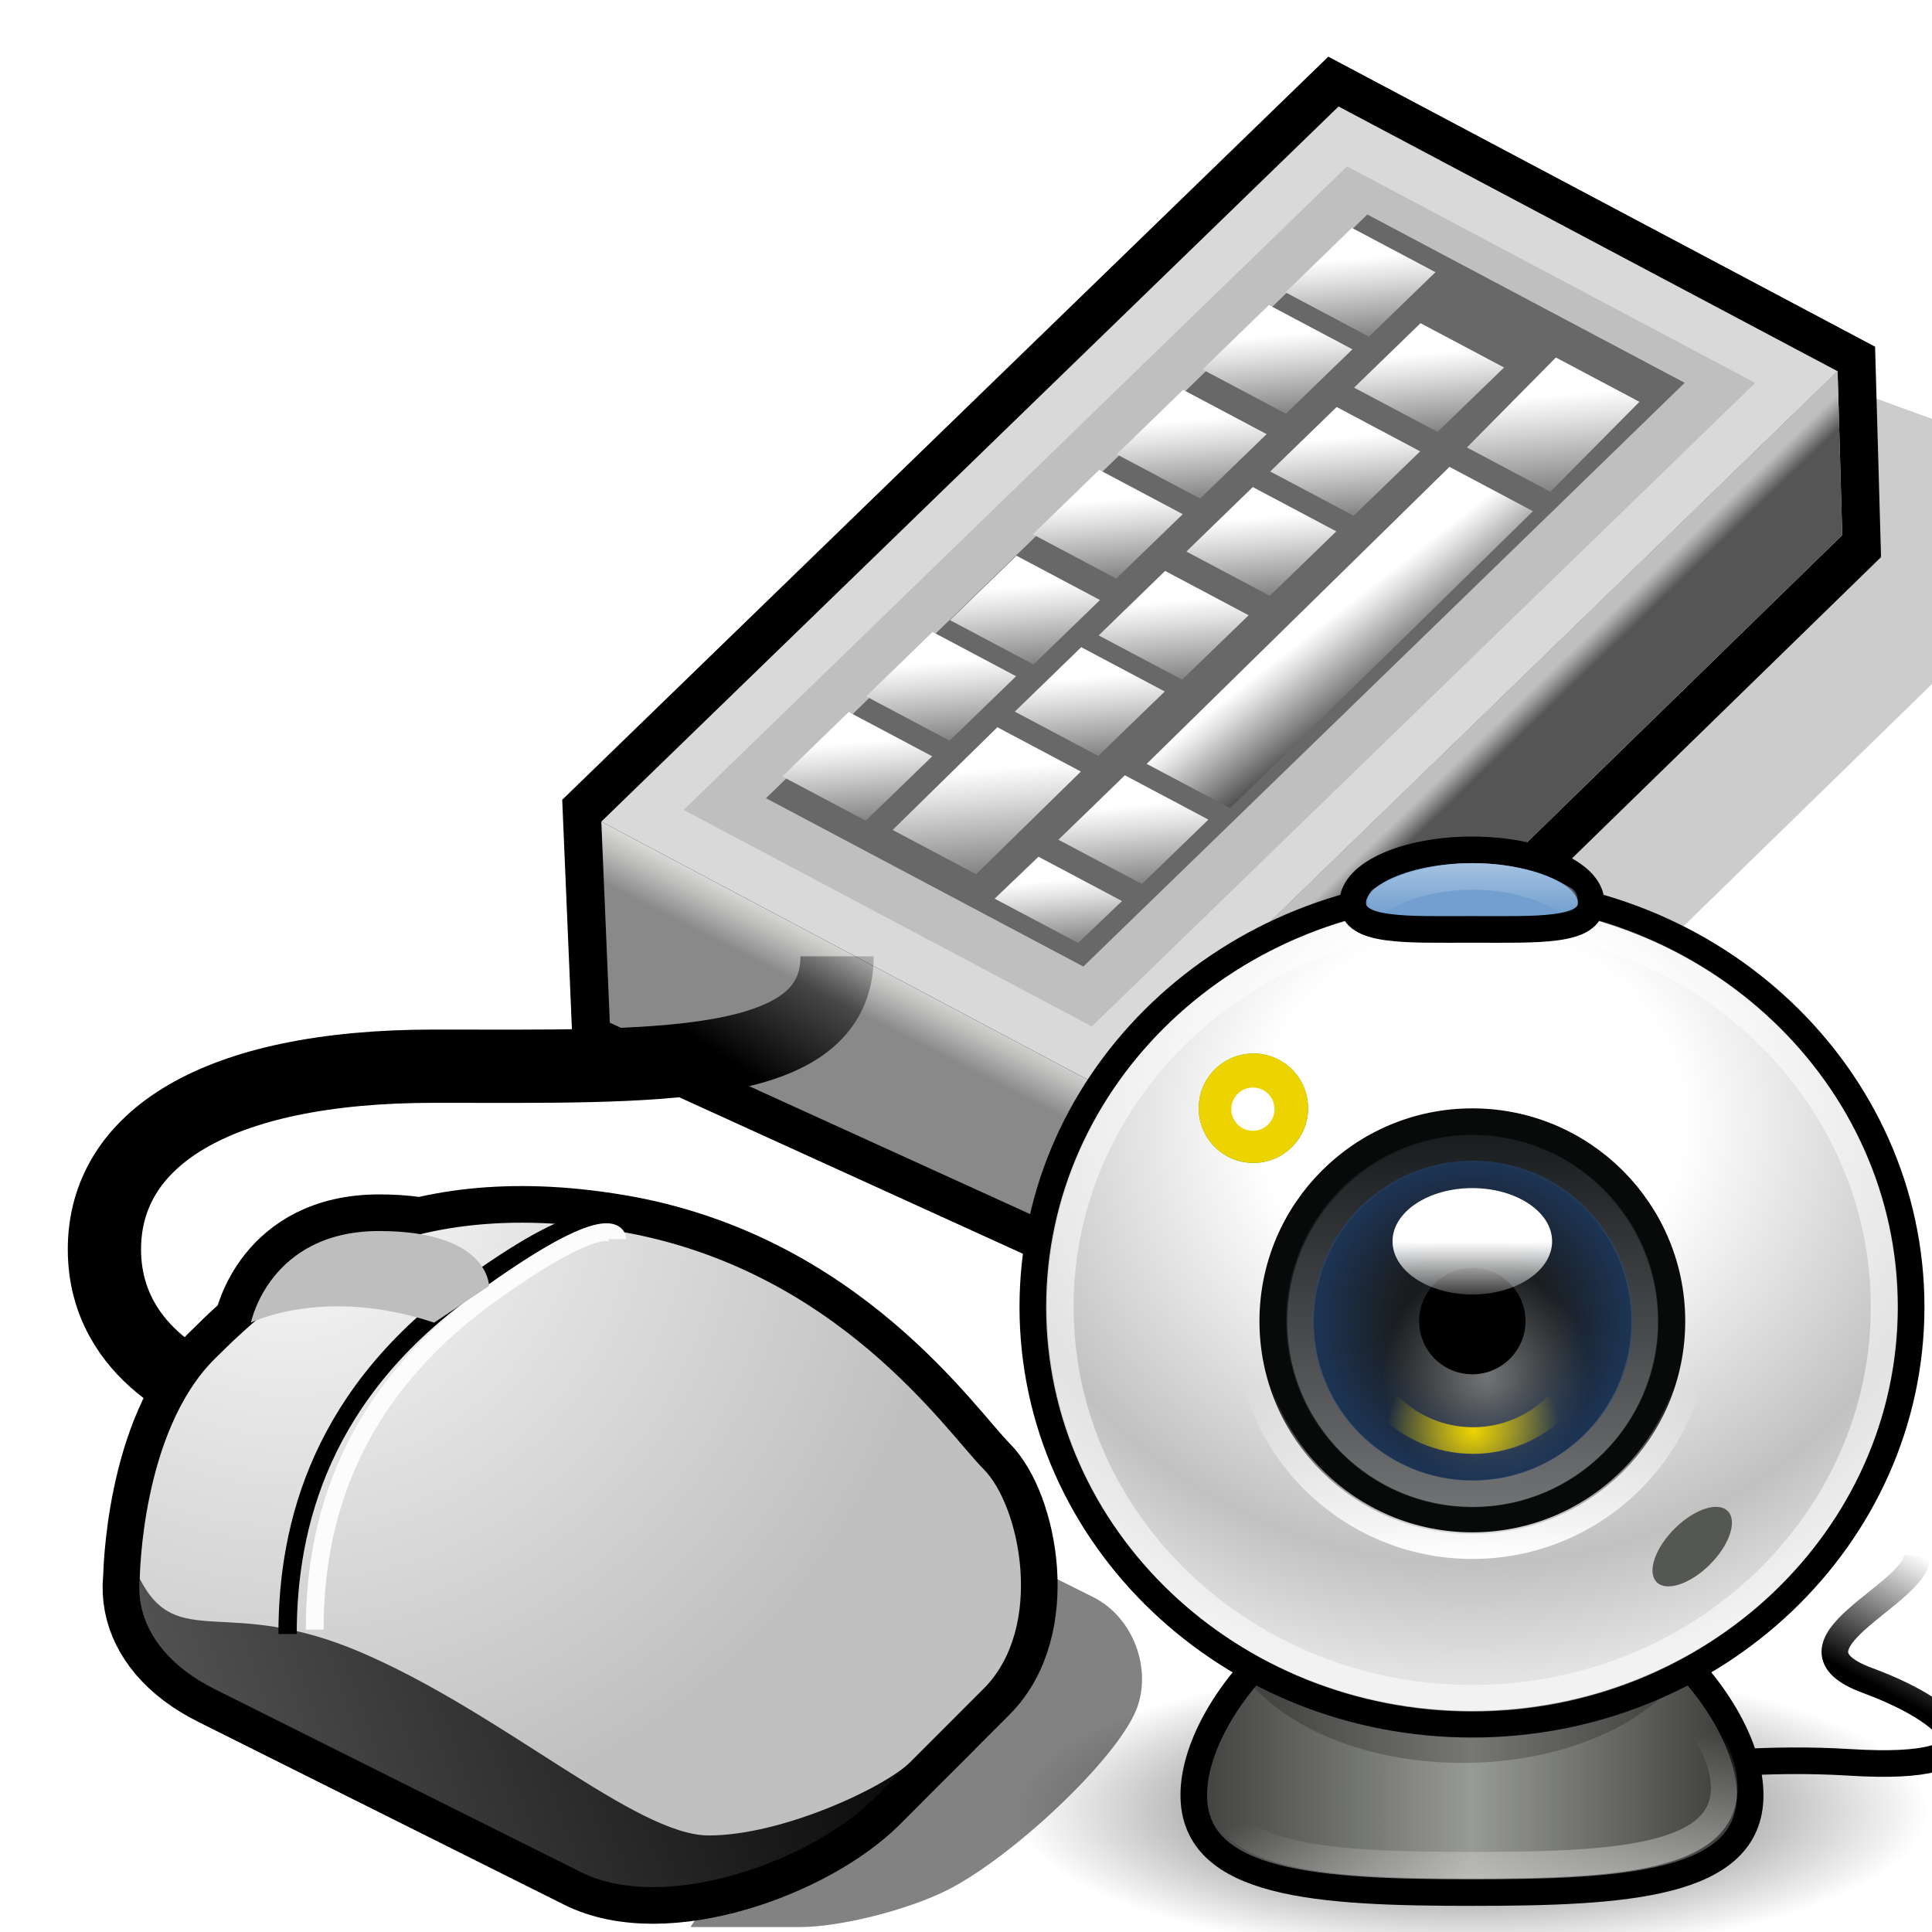 <?xml version="1.0" encoding="UTF-8" standalone="no"?>
<!-- Created with Sodipodi ("http://www.sodipodi.com/") -->

<svg
   xmlns:dc="http://purl.org/dc/elements/1.1/"
   xmlns:cc="http://creativecommons.org/ns#"
   xmlns:rdf="http://www.w3.org/1999/02/22-rdf-syntax-ns#"
   xmlns:svg="http://www.w3.org/2000/svg"
   xmlns="http://www.w3.org/2000/svg"
   xmlns:xlink="http://www.w3.org/1999/xlink"
   xmlns:sodipodi="http://sodipodi.sourceforge.net/DTD/sodipodi-0.dtd"
   xmlns:inkscape="http://www.inkscape.org/namespaces/inkscape"
   width="48pt"
   height="48pt"
   viewBox="-0.124 0.474 127 123"
   overflow="visible"
   enable-background="new -0.124 0.474 127 123"
   xml:space="preserve"
   id="svg548"
   sodipodi:version="0.32"
   sodipodi:docname="preferences-desktop-peripherals.svg"
   version="1.1"
   inkscape:version="0.91 r13725"><defs
     id="defs748"><linearGradient
       y2="86.837"
       x2="37.72"
       y1="82.785"
       x1="39.785"
       gradientUnits="userSpaceOnUse"
       id="XMLID_1_"><stop
         id="stop557"
         style="stop-color:#DBDBDA"
         offset="0" /><stop
         id="stop558"
         style="stop-color:#BDBDBC"
         offset="0.404" /><stop
         id="stop559"
         style="stop-color:#898989"
         offset="1" /></linearGradient><linearGradient
       y2="62.032"
       x2="75.263"
       y1="60.488"
       x1="73.772"
       gradientUnits="userSpaceOnUse"
       id="XMLID_2_"><stop
         id="stop565"
         style="stop-color:#BFBFBF"
         offset="0" /><stop
         id="stop566"
         style="stop-color:#A1A1A1"
         offset="0.32" /><stop
         id="stop567"
         style="stop-color:#555555"
         offset="1" /></linearGradient><linearGradient
       y2="66.37"
       x2="25.352"
       y1="57.536"
       x1="24.595"
       gradientUnits="userSpaceOnUse"
       id="XMLID_3_"><stop
         id="stop573"
         style="stop-color:#FFFFFF"
         offset="0" /><stop
         id="stop574"
         style="stop-color:#E0E0E0"
         offset="0.208" /><stop
         id="stop575"
         style="stop-color:#939393"
         offset="0.658" /><stop
         id="stop576"
         style="stop-color:#555555"
         offset="1" /></linearGradient><linearGradient
       y2="59.652"
       x2="32.392"
       y1="50.815"
       x1="31.635"
       gradientUnits="userSpaceOnUse"
       id="XMLID_4_"><stop
         id="stop582"
         style="stop-color:#FFFFFF"
         offset="0" /><stop
         id="stop583"
         style="stop-color:#E0E0E0"
         offset="0.208" /><stop
         id="stop584"
         style="stop-color:#939393"
         offset="0.658" /><stop
         id="stop585"
         style="stop-color:#555555"
         offset="1" /></linearGradient><linearGradient
       y2="53.252"
       x2="39.434"
       y1="44.415"
       x1="38.676"
       gradientUnits="userSpaceOnUse"
       id="XMLID_5_"><stop
         id="stop591"
         style="stop-color:#FFFFFF"
         offset="0" /><stop
         id="stop592"
         style="stop-color:#E0E0E0"
         offset="0.208" /><stop
         id="stop593"
         style="stop-color:#939393"
         offset="0.658" /><stop
         id="stop594"
         style="stop-color:#555555"
         offset="1" /></linearGradient><linearGradient
       y2="46.044"
       x2="46.383"
       y1="37.209"
       x1="45.626"
       gradientUnits="userSpaceOnUse"
       id="XMLID_6_"><stop
         id="stop600"
         style="stop-color:#FFFFFF"
         offset="0" /><stop
         id="stop601"
         style="stop-color:#E0E0E0"
         offset="0.208" /><stop
         id="stop602"
         style="stop-color:#939393"
         offset="0.658" /><stop
         id="stop603"
         style="stop-color:#555555"
         offset="1" /></linearGradient><linearGradient
       y2="39.323"
       x2="53.425"
       y1="30.49"
       x1="52.668"
       gradientUnits="userSpaceOnUse"
       id="XMLID_7_"><stop
         id="stop609"
         style="stop-color:#FFFFFF"
         offset="0" /><stop
         id="stop610"
         style="stop-color:#E0E0E0"
         offset="0.208" /><stop
         id="stop611"
         style="stop-color:#939393"
         offset="0.658" /><stop
         id="stop612"
         style="stop-color:#555555"
         offset="1" /></linearGradient><linearGradient
       y2="32.205"
       x2="60.63"
       y1="23.369"
       x1="59.872"
       gradientUnits="userSpaceOnUse"
       id="XMLID_8_"><stop
         id="stop618"
         style="stop-color:#FFFFFF"
         offset="0" /><stop
         id="stop619"
         style="stop-color:#E0E0E0"
         offset="0.208" /><stop
         id="stop620"
         style="stop-color:#939393"
         offset="0.658" /><stop
         id="stop621"
         style="stop-color:#555555"
         offset="1" /></linearGradient><linearGradient
       y2="71.414"
       x2="36.409"
       y1="59.774"
       x1="35.412"
       gradientUnits="userSpaceOnUse"
       id="XMLID_9_"><stop
         id="stop627"
         style="stop-color:#FFFFFF"
         offset="0" /><stop
         id="stop628"
         style="stop-color:#E0E0E0"
         offset="0.208" /><stop
         id="stop629"
         style="stop-color:#939393"
         offset="0.658" /><stop
         id="stop630"
         style="stop-color:#555555"
         offset="1" /></linearGradient><linearGradient
       y2="60.932"
       x2="44.874"
       y1="52.096"
       x1="44.117"
       gradientUnits="userSpaceOnUse"
       id="XMLID_10_"><stop
         id="stop636"
         style="stop-color:#FFFFFF"
         offset="0" /><stop
         id="stop637"
         style="stop-color:#E0E0E0"
         offset="0.208" /><stop
         id="stop638"
         style="stop-color:#939393"
         offset="0.658" /><stop
         id="stop639"
         style="stop-color:#555555"
         offset="1" /></linearGradient><linearGradient
       y2="54.53"
       x2="51.914"
       y1="45.693"
       x1="51.157"
       gradientUnits="userSpaceOnUse"
       id="XMLID_11_"><stop
         id="stop645"
         style="stop-color:#FFFFFF"
         offset="0" /><stop
         id="stop646"
         style="stop-color:#E0E0E0"
         offset="0.208" /><stop
         id="stop647"
         style="stop-color:#939393"
         offset="0.658" /><stop
         id="stop648"
         style="stop-color:#555555"
         offset="1" /></linearGradient><linearGradient
       y2="47.49"
       x2="59.276"
       y1="38.653"
       x1="58.519"
       gradientUnits="userSpaceOnUse"
       id="XMLID_12_"><stop
         id="stop654"
         style="stop-color:#FFFFFF"
         offset="0" /><stop
         id="stop655"
         style="stop-color:#E0E0E0"
         offset="0.208" /><stop
         id="stop656"
         style="stop-color:#939393"
         offset="0.658" /><stop
         id="stop657"
         style="stop-color:#555555"
         offset="1" /></linearGradient><linearGradient
       y2="40.77"
       x2="66.315"
       y1="31.933"
       x1="65.558"
       gradientUnits="userSpaceOnUse"
       id="XMLID_13_"><stop
         id="stop663"
         style="stop-color:#FFFFFF"
         offset="0" /><stop
         id="stop664"
         style="stop-color:#E0E0E0"
         offset="0.208" /><stop
         id="stop665"
         style="stop-color:#939393"
         offset="0.658" /><stop
         id="stop666"
         style="stop-color:#555555"
         offset="1" /></linearGradient><linearGradient
       y2="33.729"
       x2="73.357"
       y1="24.895"
       x1="72.6"
       gradientUnits="userSpaceOnUse"
       id="XMLID_14_"><stop
         id="stop672"
         style="stop-color:#FFFFFF"
         offset="0" /><stop
         id="stop673"
         style="stop-color:#E0E0E0"
         offset="0.208" /><stop
         id="stop674"
         style="stop-color:#939393"
         offset="0.658" /><stop
         id="stop675"
         style="stop-color:#555555"
         offset="1" /></linearGradient><linearGradient
       y2="71.686"
       x2="48.536"
       y1="62.85"
       x1="47.779"
       gradientUnits="userSpaceOnUse"
       id="XMLID_15_"><stop
         id="stop681"
         style="stop-color:#FFFFFF"
         offset="0" /><stop
         id="stop682"
         style="stop-color:#E0E0E0"
         offset="0.208" /><stop
         id="stop683"
         style="stop-color:#939393"
         offset="0.658" /><stop
         id="stop684"
         style="stop-color:#555555"
         offset="1" /></linearGradient><linearGradient
       y2="76.306"
       x2="42.123"
       y1="69.123"
       x1="41.507"
       gradientUnits="userSpaceOnUse"
       id="XMLID_16_"><stop
         id="stop690"
         style="stop-color:#FFFFFF"
         offset="0" /><stop
         id="stop691"
         style="stop-color:#E0E0E0"
         offset="0.208" /><stop
         id="stop692"
         style="stop-color:#939393"
         offset="0.658" /><stop
         id="stop693"
         style="stop-color:#555555"
         offset="1" /></linearGradient><linearGradient
       y2="53.075"
       x2="68.636"
       y1="47.315"
       x1="64.154"
       gradientUnits="userSpaceOnUse"
       id="XMLID_17_"><stop
         id="stop699"
         style="stop-color:#FFFFFF"
         offset="0" /><stop
         id="stop700"
         style="stop-color:#E0E0E0"
         offset="0.208" /><stop
         id="stop701"
         style="stop-color:#939393"
         offset="0.658" /><stop
         id="stop702"
         style="stop-color:#555555"
         offset="1" /></linearGradient><linearGradient
       y2="39.133"
       x2="83.9"
       y1="28.409"
       x1="82.981"
       gradientUnits="userSpaceOnUse"
       id="XMLID_18_"><stop
         id="stop708"
         style="stop-color:#FFFFFF"
         offset="0" /><stop
         id="stop709"
         style="stop-color:#E0E0E0"
         offset="0.208" /><stop
         id="stop710"
         style="stop-color:#939393"
         offset="0.658" /><stop
         id="stop711"
         style="stop-color:#555555"
         offset="1" /></linearGradient><linearGradient
       y2="25.732"
       x2="67.598"
       y1="16.895"
       x1="66.841"
       gradientUnits="userSpaceOnUse"
       id="XMLID_19_"><stop
         id="stop717"
         style="stop-color:#FFFFFF"
         offset="0" /><stop
         id="stop718"
         style="stop-color:#E0E0E0"
         offset="0.208" /><stop
         id="stop719"
         style="stop-color:#939393"
         offset="0.658" /><stop
         id="stop720"
         style="stop-color:#555555"
         offset="1" /></linearGradient><linearGradient
       y2="56.744"
       x2="101.312"
       y1="65.666"
       x1="95.511"
       gradientUnits="userSpaceOnUse"
       id="XMLID_20_"><stop
         id="stop729"
         style="stop-color:#E6E6E6"
         offset="0" /><stop
         id="stop730"
         style="stop-color:#EAC8C8"
         offset="0.267" /><stop
         id="stop731"
         style="stop-color:#F67A7A"
         offset="0.848" /><stop
         id="stop732"
         style="stop-color:#F96565"
         offset="1" /></linearGradient><linearGradient
       y2="89.136"
       x2="69.695"
       y1="109.965"
       x1="59.05"
       gradientUnits="userSpaceOnUse"
       id="XMLID_21_"><stop
         id="stop738"
         style="stop-color:#E6E6E6"
         offset="0" /><stop
         id="stop739"
         style="stop-color:#EAC8C8"
         offset="0.267" /><stop
         id="stop740"
         style="stop-color:#F67A7A"
         offset="0.848" /><stop
         id="stop741"
         style="stop-color:#F96565"
         offset="1" /></linearGradient><inkscape:perspective
       id="perspective94"
       inkscape:persp3d-origin="24 : 16 : 1"
       inkscape:vp_z="48 : 24 : 1"
       inkscape:vp_y="0 : 1000 : 0"
       inkscape:vp_x="0 : 24 : 1"
       sodipodi:type="inkscape:persp3d" /><linearGradient
       id="linearGradient6035"><stop
         id="stop6037"
         offset="0"
         style="stop-color:#8e908b;stop-opacity:1;" /><stop
         id="stop6039"
         offset="1"
         style="stop-color:#40423f;stop-opacity:1;" /></linearGradient><linearGradient
       id="linearGradient5983"><stop
         id="stop5985"
         offset="0"
         style="stop-color:#3b3c3a;stop-opacity:1;" /><stop
         style="stop-color:#989a96;stop-opacity:1;"
         offset="0.5"
         id="stop5991" /><stop
         id="stop5987"
         offset="1"
         style="stop-color:#31322f;stop-opacity:1;" /></linearGradient><linearGradient
       id="linearGradient7386"><stop
         id="stop7388"
         offset="0"
         style="stop-color:#ffffff;stop-opacity:1;" /><stop
         style="stop-color:#ffffff;stop-opacity:1;"
         offset="0.345"
         id="stop6033" /><stop
         style="stop-color:#c1c1c1;stop-opacity:1;"
         offset="0.797"
         id="stop6031" /><stop
         id="stop7390"
         offset="1"
         style="stop-color:#e3e3e3;stop-opacity:1;" /></linearGradient><linearGradient
       id="linearGradient8895"><stop
         id="stop8899"
         offset="0"
         style="stop-color:#204a87;stop-opacity:0;" /><stop
         style="stop-color:#204a87;stop-opacity:0;"
         offset="0.5"
         id="stop8905" /><stop
         id="stop8897"
         offset="1"
         style="stop-color:#204a87;stop-opacity:1;" /></linearGradient><radialGradient
       gradientUnits="userSpaceOnUse"
       gradientTransform="matrix(3.127,0,0,0.996,-320.373,182.185)"
       r="11.632"
       fy="27.468"
       fx="15.338"
       cy="27.468"
       cx="15.338"
       id="radialGradient5727"
       xlink:href="#linearGradient5721"
       inkscape:collect="always" /><linearGradient
       id="linearGradient5721"
       inkscape:collect="always"><stop
         id="stop5723"
         offset="0"
         style="stop-color:#000000;stop-opacity:1;" /><stop
         id="stop5725"
         offset="1"
         style="stop-color:#000000;stop-opacity:0;" /></linearGradient><linearGradient
       gradientTransform="matrix(3.163,0,0,3.163,-318.272,125.876)"
       gradientUnits="userSpaceOnUse"
       y2="19.979"
       x2="25.687"
       y1="23.019"
       x1="24.072"
       id="linearGradient7416"
       xlink:href="#linearGradient5721"
       inkscape:collect="always" /><linearGradient
       gradientUnits="userSpaceOnUse"
       y2="36.34"
       x2="34.947"
       y1="36.34"
       x1="13.028"
       id="linearGradient5989"
       xlink:href="#linearGradient5983"
       inkscape:collect="always"
       gradientTransform="matrix(2.117,0,0,2.117,-323.184,126.171)" /><filter
       id="filter6025"
       height="1.331"
       y="-0.165"
       width="1.121"
       x="-0.061"
       inkscape:collect="always"><feGaussianBlur
         id="feGaussianBlur6027"
         stdDeviation="0.705"
         inkscape:collect="always" /></filter><linearGradient
       gradientUnits="userSpaceOnUse"
       y2="36.587"
       x2="32.472"
       y1="42.275"
       x1="33.576"
       id="linearGradient2212"
       xlink:href="#linearGradient6147"
       inkscape:collect="always"
       gradientTransform="matrix(2.117,0,0,2.117,-323.184,126.171)" /><linearGradient
       id="linearGradient6147"
       inkscape:collect="always"><stop
         id="stop6149"
         offset="0"
         style="stop-color:#ffffff;stop-opacity:1;" /><stop
         id="stop6151"
         offset="1"
         style="stop-color:#ffffff;stop-opacity:0;" /></linearGradient><radialGradient
       gradientUnits="userSpaceOnUse"
       gradientTransform="matrix(0,2.605,-2.871,0,-234.762,92.182)"
       r="17.012"
       fy="13.112"
       fx="23.987"
       cy="13.112"
       cx="23.987"
       id="radialGradient6029"
       xlink:href="#linearGradient7386"
       inkscape:collect="always" /><linearGradient
       gradientUnits="userSpaceOnUse"
       y2="1.675"
       x2="53.135"
       y1="20.345"
       x1="53.135"
       id="linearGradient3093"
       xlink:href="#linearGradient6147"
       inkscape:collect="always"
       gradientTransform="matrix(1.581,0,0,1.582,-356.361,153.23)" /><linearGradient
       gradientUnits="userSpaceOnUse"
       y2="5.763"
       x2="23.862"
       y1="3.724"
       x1="23.862"
       id="linearGradient6602"
       xlink:href="#linearGradient6596"
       inkscape:collect="always"
       gradientTransform="matrix(2.117,0,0,2.117,-323.184,126.171)" /><linearGradient
       id="linearGradient6596"
       inkscape:collect="always"><stop
         id="stop6598"
         offset="0"
         style="stop-color:#a6c3e1;stop-opacity:1;" /><stop
         id="stop6600"
         offset="1"
         style="stop-color:#a6c3e1;stop-opacity:0;" /></linearGradient><radialGradient
       gradientUnits="userSpaceOnUse"
       gradientTransform="matrix(4.765,0,0,4.935,-342.66,62.024)"
       r="1.75"
       fy="22.901"
       fx="14.98"
       cy="22.901"
       cx="14.98"
       id="radialGradient11652"
       xlink:href="#linearGradient6147"
       inkscape:collect="always" /><radialGradient
       r="2.688"
       fy="31"
       fx="32.312"
       cy="31"
       cx="32.312"
       gradientTransform="matrix(4.518,0,0,4.518,-418.339,30.533)"
       gradientUnits="userSpaceOnUse"
       id="radialGradient5973"
       xlink:href="#linearGradient8895"
       inkscape:collect="always" /><radialGradient
       r="4.125"
       fy="27.869"
       fx="33.242"
       cy="27.869"
       cx="33.242"
       gradientTransform="matrix(1.684,-0.102,0.091,1.495,-330.827,141.105)"
       gradientUnits="userSpaceOnUse"
       id="radialGradient5971"
       xlink:href="#linearGradient8909"
       inkscape:collect="always" /><linearGradient
       inkscape:collect="always"
       id="linearGradient8909"><stop
         style="stop-color:#edd400;stop-opacity:1;"
         offset="0"
         id="stop8911" /><stop
         style="stop-color:#edd400;stop-opacity:0;"
         offset="1"
         id="stop8913" /></linearGradient><linearGradient
       gradientUnits="userSpaceOnUse"
       y2="20.2"
       x2="20.875"
       y1="18.562"
       x1="20.875"
       id="linearGradient5981"
       xlink:href="#linearGradient6147"
       inkscape:collect="always"
       gradientTransform="matrix(5.08,0,0,3.387,-378.429,101.406)" /><filter
       id="filter6137"
       height="1.73"
       y="-0.365"
       width="1.776"
       x="-0.388"
       inkscape:collect="always"><feGaussianBlur
         id="feGaussianBlur6139"
         stdDeviation="0.392"
         inkscape:collect="always" /></filter><linearGradient
       gradientUnits="userSpaceOnUse"
       y2="13.554"
       x2="53.135"
       y1="20.189"
       x1="53.135"
       id="linearGradient6153"
       xlink:href="#linearGradient6147"
       inkscape:collect="always"
       gradientTransform="matrix(2.063,0,0,2.062,-381.987,147.918)" /><linearGradient
       y2="29.17"
       x2="70.12"
       y1="19.7"
       x1="76.27"
       gradientUnits="userSpaceOnUse"
       id="gradient0"><stop
         id="stop7762"
         stop-opacity="0"
         stop-color="#010000"
         offset="0" /><stop
         id="stop7764"
         stop-color="#010000"
         offset="1" /></linearGradient><linearGradient
       y2="-22.64"
       x2="29.83"
       y1="-5.37"
       x1="-20.36"
       gradientUnits="userSpaceOnUse"
       id="gradient1"><stop
         id="stop7771"
         stop-color="#696969"
         offset="0" /><stop
         id="stop7773"
         stop-color="#010101"
         offset="1" /></linearGradient><radialGradient
       gradientTransform="matrix(0.562,0,0,0.562,16,16)"
       r="64"
       cy="0"
       cx="0"
       gradientUnits="userSpaceOnUse"
       id="gradient2"><stop
         id="stop7778"
         stop-color="#fbfbfb"
         offset="0" /><stop
         id="stop7780"
         stop-color="#c0c0c0"
         offset="1" /></radialGradient><radialGradient
       gradientTransform="matrix(-0.069,-0.174,0.174,-0.069,22.617,25.782)"
       r="64"
       cy="0"
       cx="0"
       gradientUnits="userSpaceOnUse"
       id="gradient3"><stop
         id="stop7789"
         stop-color="#bebebe"
         offset="1" /><stop
         id="stop7791"
         stop-color="#010000"
         offset="0" /></radialGradient><linearGradient
       y2="86.837"
       x2="37.72"
       y1="82.785"
       x1="39.785"
       gradientUnits="userSpaceOnUse"
       id="XMLID_1_-7"><stop
         id="stop557-6"
         style="stop-color:#DBDBDA"
         offset="0" /><stop
         id="stop558-0"
         style="stop-color:#BDBDBC"
         offset="0.404" /><stop
         id="stop559-4"
         style="stop-color:#898989"
         offset="1" /></linearGradient><linearGradient
       y2="62.032"
       x2="75.263"
       y1="60.488"
       x1="73.772"
       gradientUnits="userSpaceOnUse"
       id="XMLID_2_-6"><stop
         id="stop565-9"
         style="stop-color:#BFBFBF"
         offset="0" /><stop
         id="stop566-8"
         style="stop-color:#A1A1A1"
         offset="0.32" /><stop
         id="stop567-0"
         style="stop-color:#555555"
         offset="1" /></linearGradient><linearGradient
       y2="66.37"
       x2="25.352"
       y1="57.536"
       x1="24.595"
       gradientUnits="userSpaceOnUse"
       id="XMLID_3_-3"><stop
         id="stop573-8"
         style="stop-color:#FFFFFF"
         offset="0" /><stop
         id="stop574-1"
         style="stop-color:#E0E0E0"
         offset="0.208" /><stop
         id="stop575-9"
         style="stop-color:#939393"
         offset="0.658" /><stop
         id="stop576-3"
         style="stop-color:#555555"
         offset="1" /></linearGradient><linearGradient
       y2="59.652"
       x2="32.392"
       y1="50.815"
       x1="31.635"
       gradientUnits="userSpaceOnUse"
       id="XMLID_4_-1"><stop
         id="stop582-8"
         style="stop-color:#FFFFFF"
         offset="0" /><stop
         id="stop583-4"
         style="stop-color:#E0E0E0"
         offset="0.208" /><stop
         id="stop584-6"
         style="stop-color:#939393"
         offset="0.658" /><stop
         id="stop585-5"
         style="stop-color:#555555"
         offset="1" /></linearGradient><linearGradient
       y2="53.251"
       x2="39.434"
       y1="44.415"
       x1="38.676"
       gradientUnits="userSpaceOnUse"
       id="XMLID_5_-2"><stop
         id="stop591-9"
         style="stop-color:#FFFFFF"
         offset="0" /><stop
         id="stop592-3"
         style="stop-color:#E0E0E0"
         offset="0.208" /><stop
         id="stop593-3"
         style="stop-color:#939393"
         offset="0.658" /><stop
         id="stop594-1"
         style="stop-color:#555555"
         offset="1" /></linearGradient><linearGradient
       y2="46.044"
       x2="46.383"
       y1="37.209"
       x1="45.626"
       gradientUnits="userSpaceOnUse"
       id="XMLID_6_-4"><stop
         id="stop600-8"
         style="stop-color:#FFFFFF"
         offset="0" /><stop
         id="stop601-2"
         style="stop-color:#E0E0E0"
         offset="0.208" /><stop
         id="stop602-8"
         style="stop-color:#939393"
         offset="0.658" /><stop
         id="stop603-2"
         style="stop-color:#555555"
         offset="1" /></linearGradient><linearGradient
       y2="39.323"
       x2="53.425"
       y1="30.49"
       x1="52.668"
       gradientUnits="userSpaceOnUse"
       id="XMLID_7_-5"><stop
         id="stop609-3"
         style="stop-color:#FFFFFF"
         offset="0" /><stop
         id="stop610-8"
         style="stop-color:#E0E0E0"
         offset="0.208" /><stop
         id="stop611-2"
         style="stop-color:#939393"
         offset="0.658" /><stop
         id="stop612-1"
         style="stop-color:#555555"
         offset="1" /></linearGradient><linearGradient
       y2="32.205"
       x2="60.63"
       y1="23.369"
       x1="59.872"
       gradientUnits="userSpaceOnUse"
       id="XMLID_8_-9"><stop
         id="stop618-8"
         style="stop-color:#FFFFFF"
         offset="0" /><stop
         id="stop619-9"
         style="stop-color:#E0E0E0"
         offset="0.208" /><stop
         id="stop620-8"
         style="stop-color:#939393"
         offset="0.658" /><stop
         id="stop621-9"
         style="stop-color:#555555"
         offset="1" /></linearGradient><linearGradient
       y2="71.414"
       x2="36.409"
       y1="59.774"
       x1="35.412"
       gradientUnits="userSpaceOnUse"
       id="XMLID_9_-0"><stop
         id="stop627-2"
         style="stop-color:#FFFFFF"
         offset="0" /><stop
         id="stop628-7"
         style="stop-color:#E0E0E0"
         offset="0.208" /><stop
         id="stop629-3"
         style="stop-color:#939393"
         offset="0.658" /><stop
         id="stop630-3"
         style="stop-color:#555555"
         offset="1" /></linearGradient><linearGradient
       y2="60.932"
       x2="44.874"
       y1="52.096"
       x1="44.117"
       gradientUnits="userSpaceOnUse"
       id="XMLID_10_-0"><stop
         id="stop636-4"
         style="stop-color:#FFFFFF"
         offset="0" /><stop
         id="stop637-1"
         style="stop-color:#E0E0E0"
         offset="0.208" /><stop
         id="stop638-5"
         style="stop-color:#939393"
         offset="0.658" /><stop
         id="stop639-1"
         style="stop-color:#555555"
         offset="1" /></linearGradient><linearGradient
       y2="54.53"
       x2="51.914"
       y1="45.693"
       x1="51.157"
       gradientUnits="userSpaceOnUse"
       id="XMLID_11_-8"><stop
         id="stop645-9"
         style="stop-color:#FFFFFF"
         offset="0" /><stop
         id="stop646-0"
         style="stop-color:#E0E0E0"
         offset="0.208" /><stop
         id="stop647-1"
         style="stop-color:#939393"
         offset="0.658" /><stop
         id="stop648-2"
         style="stop-color:#555555"
         offset="1" /></linearGradient><linearGradient
       y2="47.49"
       x2="59.276"
       y1="38.653"
       x1="58.519"
       gradientUnits="userSpaceOnUse"
       id="XMLID_12_-3"><stop
         id="stop654-7"
         style="stop-color:#FFFFFF"
         offset="0" /><stop
         id="stop655-2"
         style="stop-color:#E0E0E0"
         offset="0.208" /><stop
         id="stop656-5"
         style="stop-color:#939393"
         offset="0.658" /><stop
         id="stop657-5"
         style="stop-color:#555555"
         offset="1" /></linearGradient><linearGradient
       y2="40.77"
       x2="66.315"
       y1="31.933"
       x1="65.558"
       gradientUnits="userSpaceOnUse"
       id="XMLID_13_-4"><stop
         id="stop663-2"
         style="stop-color:#FFFFFF"
         offset="0" /><stop
         id="stop664-0"
         style="stop-color:#E0E0E0"
         offset="0.208" /><stop
         id="stop665-5"
         style="stop-color:#939393"
         offset="0.658" /><stop
         id="stop666-7"
         style="stop-color:#555555"
         offset="1" /></linearGradient><linearGradient
       y2="33.729"
       x2="73.357"
       y1="24.895"
       x1="72.6"
       gradientUnits="userSpaceOnUse"
       id="XMLID_14_-2"><stop
         id="stop672-4"
         style="stop-color:#FFFFFF"
         offset="0" /><stop
         id="stop673-7"
         style="stop-color:#E0E0E0"
         offset="0.208" /><stop
         id="stop674-1"
         style="stop-color:#939393"
         offset="0.658" /><stop
         id="stop675-2"
         style="stop-color:#555555"
         offset="1" /></linearGradient><linearGradient
       y2="71.686"
       x2="48.536"
       y1="62.85"
       x1="47.779"
       gradientUnits="userSpaceOnUse"
       id="XMLID_15_-6"><stop
         id="stop681-3"
         style="stop-color:#FFFFFF"
         offset="0" /><stop
         id="stop682-6"
         style="stop-color:#E0E0E0"
         offset="0.208" /><stop
         id="stop683-6"
         style="stop-color:#939393"
         offset="0.658" /><stop
         id="stop684-6"
         style="stop-color:#555555"
         offset="1" /></linearGradient><linearGradient
       y2="76.306"
       x2="42.123"
       y1="69.123"
       x1="41.507"
       gradientUnits="userSpaceOnUse"
       id="XMLID_16_-9"><stop
         id="stop690-6"
         style="stop-color:#FFFFFF"
         offset="0" /><stop
         id="stop691-1"
         style="stop-color:#E0E0E0"
         offset="0.208" /><stop
         id="stop692-3"
         style="stop-color:#939393"
         offset="0.658" /><stop
         id="stop693-3"
         style="stop-color:#555555"
         offset="1" /></linearGradient><linearGradient
       y2="53.075"
       x2="68.636"
       y1="47.314"
       x1="64.154"
       gradientUnits="userSpaceOnUse"
       id="XMLID_17_-4"><stop
         id="stop699-1"
         style="stop-color:#FFFFFF"
         offset="0" /><stop
         id="stop700-5"
         style="stop-color:#E0E0E0"
         offset="0.208" /><stop
         id="stop701-6"
         style="stop-color:#939393"
         offset="0.658" /><stop
         id="stop702-3"
         style="stop-color:#555555"
         offset="1" /></linearGradient><linearGradient
       y2="39.133"
       x2="83.9"
       y1="28.409"
       x1="82.98"
       gradientUnits="userSpaceOnUse"
       id="XMLID_18_-7"><stop
         id="stop708-9"
         style="stop-color:#FFFFFF"
         offset="0" /><stop
         id="stop709-0"
         style="stop-color:#E0E0E0"
         offset="0.208" /><stop
         id="stop710-2"
         style="stop-color:#939393"
         offset="0.658" /><stop
         id="stop711-7"
         style="stop-color:#555555"
         offset="1" /></linearGradient><linearGradient
       y2="25.732"
       x2="67.598"
       y1="16.895"
       x1="66.841"
       gradientUnits="userSpaceOnUse"
       id="XMLID_19_-6"><stop
         id="stop717-8"
         style="stop-color:#FFFFFF"
         offset="0" /><stop
         id="stop718-9"
         style="stop-color:#E0E0E0"
         offset="0.208" /><stop
         id="stop719-8"
         style="stop-color:#939393"
         offset="0.658" /><stop
         id="stop720-3"
         style="stop-color:#555555"
         offset="1" /></linearGradient></defs><sodipodi:namedview
     id="base"
     showgrid="false"
     inkscape:zoom="2.3558406"
     inkscape:cx="9.7235029"
     inkscape:cy="-30.870949"
     inkscape:window-width="1462"
     inkscape:window-height="869"
     inkscape:window-x="440"
     inkscape:window-y="168"
     inkscape:window-maximized="0"
     inkscape:current-layer="svg548" /><g
     transform="matrix(0.783,0,0,0.783,36.833,2.199)"
     id="g7728"><path
       d="M 62.205,2.047 0,62.387 0.884,83.292 46.887,104.238 110.719,42.013 110.219,24.348 64.316,0 62.205,2.047 Z"
       id="path551"
       inkscape:connector-curvature="0" /><path
       d="M 107.071,26.408 65.177,4.182 3.283,64.219 l 0.715,16.887 41.894,19.074 61.57,-60.012 -0.391,-13.76 z"
       id="path552"
       inkscape:connector-curvature="0" /><path
       d="M 107.071,26.408 45.18,86.445 3.283,64.219 65.177,4.182 107.071,26.408 Z"
       id="path553"
       inkscape:connector-curvature="0"
       style="fill:#d9d9d9" /><path
       d="m 10.197,63.238 c 7.188,3.811 30.22,16.031 34.268,18.176 C 48.19,77.801 93.342,34.002 100.159,27.389 92.97,23.576 69.938,11.357 65.889,9.211 62.164,12.826 17.012,56.625 10.197,63.238 Z"
       id="path554"
       inkscape:connector-curvature="0"
       style="fill:#bfbfbf" /><path
       d="M 67.594,13.25 17.108,62.254 c 0,0 22.276,11.814 26.643,14.133 C 47.418,72.83 86.568,34.852 94.236,27.381 L 67.594,13.25 Z"
       id="path555"
       inkscape:connector-curvature="0"
       style="fill:#686868" /><path
       d="M 3.283,64.219 45.18,86.445 107.072,26.408 107.463,40.168 45.893,100.18 3.998,81.105 3.283,64.219 Z"
       id="path563"
       style="fill:url(#XMLID_1_-7)"
       inkscape:connector-curvature="0" /><path
       d="m 45.18,86.445 61.892,-60.037 0.391,13.76 -61.57,60.012 -0.713,-13.735 z"
       id="path571"
       style="fill:url(#XMLID_2_-6)"
       inkscape:connector-curvature="0" /><path
       d="m 18.476,60.428 5.577,-5.412 7.012,3.721 -5.583,5.406 -7.006,-3.715 z"
       id="path580"
       style="fill:url(#XMLID_3_-3)"
       inkscape:connector-curvature="0" /><path
       d="m 25.516,53.709 5.579,-5.414 7.011,3.721 -5.584,5.408 -7.006,-3.715 z"
       id="path589"
       style="fill:url(#XMLID_4_-1)"
       inkscape:connector-curvature="0" /><path
       d="m 32.556,47.307 5.579,-5.412 7.013,3.723 -5.583,5.406 -7.009,-3.717 z"
       id="path598"
       style="fill:url(#XMLID_5_-2)"
       inkscape:connector-curvature="0" /><path
       d="m 39.507,40.1 5.579,-5.412 7.01,3.721 -5.583,5.408 -7.006,-3.717 z"
       id="path607"
       style="fill:url(#XMLID_6_-4)"
       inkscape:connector-curvature="0" /><path
       d="m 46.547,33.381 5.579,-5.41 7.013,3.719 -5.584,5.406 -7.008,-3.715 z"
       id="path616"
       style="fill:url(#XMLID_7_-5)"
       inkscape:connector-curvature="0" /><path
       d="m 53.753,26.26 5.576,-5.41 7.013,3.719 -5.584,5.408 -7.005,-3.717 z"
       id="path625"
       style="fill:url(#XMLID_8_-9)"
       inkscape:connector-curvature="0" /><path
       d="m 27.74,64.92 8.793,-8.623 7.011,3.719 -8.798,8.621 -7.006,-3.717 z"
       id="path634"
       style="fill:url(#XMLID_9_-0)"
       inkscape:connector-curvature="0" /><path
       d="m 37.997,54.986 5.576,-5.41 7.013,3.719 -5.583,5.41 -7.006,-3.719 z"
       id="path643"
       style="fill:url(#XMLID_10_-0)"
       inkscape:connector-curvature="0" /><path
       d="m 45.037,48.588 5.579,-5.414 7.011,3.723 -5.584,5.406 -7.006,-3.715 z"
       id="path652"
       style="fill:url(#XMLID_11_-8)"
       inkscape:connector-curvature="0" /><path
       d="m 52.399,41.547 5.578,-5.414 7.011,3.721 -5.583,5.408 -7.006,-3.715 z"
       id="path661"
       style="fill:url(#XMLID_12_-3)"
       inkscape:connector-curvature="0" /><path
       d="m 59.439,34.826 5.579,-5.414 7.01,3.723 -5.583,5.406 -7.006,-3.715 z"
       id="path670"
       style="fill:url(#XMLID_13_-4)"
       inkscape:connector-curvature="0" /><path
       d="m 66.479,27.785 5.579,-5.41 7.013,3.721 -5.584,5.406 -7.008,-3.717 z"
       id="path679"
       style="fill:url(#XMLID_14_-2)"
       inkscape:connector-curvature="0" /><path
       d="m 41.659,65.742 5.579,-5.412 7.011,3.721 -5.584,5.406 -7.006,-3.715 z"
       id="path688"
       style="fill:url(#XMLID_15_-6)"
       inkscape:connector-curvature="0" /><path
       d="m 36.304,70.688 3.681,-3.52 7.013,3.721 -3.688,3.514 -7.006,-3.715 z"
       id="path697"
       style="fill:url(#XMLID_16_-9)"
       inkscape:connector-curvature="0" /><path
       d="m 49.067,59.371 25.42,-24.934 7.01,3.721 -25.424,24.928 -7.006,-3.715 z"
       id="path706"
       style="fill:url(#XMLID_17_-4)"
       inkscape:connector-curvature="0" /><path
       d="m 75.951,32.809 7.472,-7.553 7.013,3.721 -7.479,7.547 -7.006,-3.715 z"
       id="path715"
       style="fill:url(#XMLID_18_-7)"
       inkscape:connector-curvature="0" /><path
       d="m 60.722,19.787 5.576,-5.412 7.013,3.719 -5.583,5.41 -7.006,-3.717 z"
       id="path724"
       style="fill:url(#XMLID_19_-6)"
       inkscape:connector-curvature="0" /><path
       d="m 46.887,104.238 14.841,0.355 64.869,-63.232 -0.31,-6.848 -16.137,-5.869 -0.49,12.717 -62.773,62.877 z"
       id="path725"
       inkscape:connector-curvature="0"
       style="opacity:0.2" /></g><g
     style="color-interpolation:linearRGB"
     id="g7801"
     transform="matrix(1.204,0,0,1.204,-0.484,56.52)"><g
       id="g7757"><path
         id="path7759"
         d="m 38,57 c 0,0 3.21,0 5.99,0 2.13,0 5.8,-0.9 8.01,-2.01 3.49,-1.74 9.24,-7.11 10.34,-9.86 C 63.21,42.95 62.2,40.1 59.99,38.99 56.5,37.25 52,35 52,35 L 38,57 Z"
         style="fill:#010000;fill-opacity:0.49"
         inkscape:connector-curvature="0" /><linearGradient
         y2="29.17"
         x2="70.12"
         y1="19.7"
         x1="76.27"
         gradientUnits="userSpaceOnUse"
         id="linearGradient8243"><stop
           id="stop8245"
           stop-opacity="0"
           stop-color="#010000"
           offset="0" /><stop
           id="stop8247"
           stop-color="#010000"
           offset="1" /></linearGradient><path
         id="path7766"
         d="M 12,28 C 12,28 6,26 6,20 6,14 12,10 24,10 36,10 46,10.4 46,4"
         style="fill:none;stroke:url(#gradient0);stroke-width:4"
         inkscape:connector-curvature="0" /><path
         id="path7768"
         d="m 39,52 c 4,0 9.62,-2.63 10.99,-4 C 51.36,46.63 52.73,45.26 54,43.99 57.36,40.63 56,34 54,32 52,30 46,21 34,19 22,17 16,22 12,26 8,30 7.93,37.99 7.93,37.99 10,42 12.68,38.86 20,42 27.76,45.32 35,52 39,52 Z M 12,44 c 5.95,2.97 14.03,7.01 19.99,9.99 C 36.64,56.32 44.64,53.35 48,50 50.53,47.46 49.46,48.53 52,46 55.35,42.64 56.64,36.32 51.99,33.99 46.03,31.01 37.95,26.97 32,24 27.34,21.67 21.36,22.63 18,25.99 15.47,28.52 12.52,31.47 9.99,34 6.63,37.36 7.34,41.67 12,44 Z m 2,-20 c 0,0 4,-2 10,0 l 3,-2 c 0,0 0,-3 -6,-3 -6,0 -7,5 -7,5 z"
         style="fill:none;stroke:#010000;stroke-width:4;stroke-linecap:round;stroke-linejoin:round"
         inkscape:connector-curvature="0" /><linearGradient
         y2="-22.64"
         x2="29.83"
         y1="-5.37"
         x1="-20.36"
         gradientUnits="userSpaceOnUse"
         id="linearGradient8251"><stop
           id="stop8253"
           stop-color="#696969"
           offset="0" /><stop
           id="stop8255"
           stop-color="#010101"
           offset="1" /></linearGradient><path
         id="path7775"
         d="m 12,44 c 5.95,2.97 14.03,7.01 19.99,9.99 C 36.64,56.32 44.64,53.35 48,50 50.53,47.46 49.46,48.53 52,46 55.35,42.64 56.64,36.32 51.99,33.99 46.03,31.01 37.95,26.97 32,24 27.34,21.67 21.36,22.63 18,25.99 15.47,28.52 12.52,31.47 9.99,34 6.63,37.36 7.34,41.67 12,44 Z"
         style="fill:url(#gradient1)"
         inkscape:connector-curvature="0" /><radialGradient
         gradientTransform="matrix(0.562,0,0,0.562,16,16)"
         r="64"
         cy="0"
         cx="0"
         gradientUnits="userSpaceOnUse"
         id="radialGradient8258"><stop
           id="stop8260"
           stop-color="#fbfbfb"
           offset="0" /><stop
           id="stop8262"
           stop-color="#c0c0c0"
           offset="1" /></radialGradient><path
         id="path7782"
         d="m 39,52 c 4,0 9.62,-2.63 10.99,-4 C 51.36,46.63 52.73,45.26 54,43.99 57.36,40.63 56,34 54,32 52,30 46,21 34,19 22,17 16,22 12,26 8,30 7.93,37.99 7.93,37.99 10,42 12.68,38.86 20,42 c 7.76,3.32 15,10 19,10 z"
         style="fill:url(#gradient2)"
         inkscape:connector-curvature="0" /><path
         id="path7784"
         d="m 16,41 c 0,-6 1.86,-13.19 10,-19 7,-5 7,-3 7,-3"
         style="fill:none;stroke:#010000;stroke-width:1"
         inkscape:connector-curvature="0" /><path
         id="path7786"
         transform="matrix(0.972,0,0,0.969,1.929,1.032)"
         d="m 16,41 c 0,-6 1.86,-13.19 10,-19 7,-5 7,-3 7,-3"
         style="fill:none;stroke:#fcfcfc;stroke-width:1"
         inkscape:connector-curvature="0" /><radialGradient
         gradientTransform="matrix(-0.069,-0.174,0.174,-0.069,22.617,25.782)"
         r="64"
         cy="0"
         cx="0"
         gradientUnits="userSpaceOnUse"
         id="radialGradient8267"><stop
           id="stop8269"
           stop-color="#bebebe"
           offset="1" /><stop
           id="stop8271"
           stop-color="#010000"
           offset="0" /></radialGradient><path
         id="path7793"
         d="m 14,24 c 0,0 4,-2 10,0 l 3,-2 c 0,0 0,-3 -6,-3 -6,0 -7,5 -7,5 z"
         style="fill:url(#gradient3)"
         inkscape:connector-curvature="0" /></g></g><g
     transform="matrix(0.826,0,0,0.826,321.648,-55.617)"
     id="g8006"><ellipse
       id="path4750"
       style="color:#000000;display:inline;overflow:visible;visibility:visible;opacity:0.724;fill:url(#radialGradient5727);fill-opacity:1;fill-rule:evenodd;stroke:none;stroke-width:1;stroke-linecap:round;stroke-linejoin:round;stroke-miterlimit:4;stroke-dasharray:none;stroke-dashoffset:0;stroke-opacity:0.491;marker:none;marker-start:none;marker-mid:none;marker-end:none"
       cx="-272.411"
       cy="209.547"
       rx="36.373"
       ry="11.587" /><path
       sodipodi:nodetypes="cssc"
       id="path7408"
       d="m -267.666,208.11 c 0,0 12.651,-3.163 25.303,-2.372 12.651,0.791 9.073,-3.7 1.434,-6.515 -7.639,-2.815 3.958,-6.809 3.958,-9.972"
       style="fill:none;fill-rule:evenodd;stroke:url(#linearGradient7416);stroke-width:2.117px;stroke-linecap:butt;stroke-linejoin:miter;stroke-opacity:1"
       inkscape:connector-curvature="0" /><path
       sodipodi:nodetypes="csssc"
       id="path7399"
       d="m -250.271,208.34 c 0,7.181 -9.919,7.76 -22.14,7.76 -12.221,0 -22.14,-0.579 -22.14,-7.76 0,-7.181 9.919,-18.257 22.14,-18.257 12.221,0 22.14,11.076 22.14,18.257 z"
       style="color:#000000;display:inline;overflow:visible;visibility:visible;fill:url(#linearGradient5989);fill-opacity:1;fill-rule:evenodd;stroke:#000000;stroke-width:2.117;stroke-linecap:round;stroke-linejoin:miter;stroke-miterlimit:4;stroke-dashoffset:0;stroke-opacity:1;marker:none;marker-start:none;marker-mid:none;marker-end:none"
       inkscape:connector-curvature="0" /><ellipse
       style="color:#000000;display:inline;overflow:visible;visibility:visible;opacity:0.476;fill:#000000;fill-opacity:1;fill-rule:evenodd;stroke:none;stroke-width:1;stroke-linecap:round;stroke-linejoin:round;stroke-miterlimit:4;stroke-dasharray:none;stroke-dashoffset:0;stroke-opacity:0.491;marker:none;marker-start:none;marker-mid:none;marker-end:none;filter:url(#filter6025)"
       id="path5993"
       transform="matrix(1.647,0,0,2.822,-298.425,116.235)"
       cx="15.338"
       cy="27.468"
       rx="11.632"
       ry="4.264" /><path
       style="color:#000000;display:inline;overflow:visible;visibility:visible;fill:none;fill-opacity:1;fill-rule:evenodd;stroke:url(#linearGradient2212);stroke-width:2.117;stroke-linecap:round;stroke-linejoin:miter;stroke-miterlimit:4;stroke-dashoffset:0;stroke-opacity:0.541;marker:none;marker-start:none;marker-mid:none;marker-end:none"
       d="m -252.336,207.773 c 0,5.69 -8.989,6.149 -20.064,6.149 -11.075,0 -20.064,-0.459 -20.064,-6.149 0,-5.69 8.989,-14.466 20.064,-14.466 11.075,0 20.064,8.776 20.064,14.466 z"
       id="path7402"
       sodipodi:nodetypes="csssc"
       inkscape:connector-curvature="0" /><path
       id="path7384"
       d="m -237.461,169.494 c 0,18.332 -15.657,33.21 -34.95,33.21 -19.292,0 -34.95,-14.878 -34.95,-33.21 0,-18.332 15.657,-33.21 34.95,-33.21 19.292,0 34.95,14.878 34.95,33.21 z"
       style="color:#000000;display:inline;overflow:visible;visibility:visible;fill:url(#radialGradient6029);fill-opacity:1;fill-rule:evenodd;stroke:#000000;stroke-width:2.117;stroke-linecap:round;stroke-linejoin:miter;stroke-miterlimit:4;stroke-dashoffset:0;stroke-opacity:1;marker:none;marker-start:none;marker-mid:none;marker-end:none"
       inkscape:connector-curvature="0" /><ellipse
       ry="15.879"
       rx="15.884"
       style="color:#000000;display:inline;overflow:visible;visibility:visible;opacity:1;fill:#1a1d1f;fill-opacity:1;fill-rule:evenodd;stroke:#080a0a;stroke-width:2.117;stroke-linecap:round;stroke-linejoin:miter;stroke-miterlimit:4;stroke-dasharray:none;stroke-dashoffset:0;stroke-opacity:1;marker:none;marker-start:none;marker-mid:none;marker-end:none"
       id="path7394"
       cx="-272.382"
       cy="170.629" /><ellipse
       id="path7418"
       style="color:#000000;display:inline;overflow:visible;visibility:visible;opacity:1;fill:#4e9a06;fill-opacity:1;fill-rule:evenodd;stroke:none;stroke-width:1;stroke-linecap:round;stroke-linejoin:miter;stroke-miterlimit:4;stroke-dasharray:none;stroke-dashoffset:0;stroke-opacity:0.541;marker:none;marker-start:none;marker-mid:none;marker-end:none"
       cx="-289.806"
       cy="153.68"
       rx="4.353"
       ry="4.353" /><path
       style="color:#000000;display:inline;overflow:visible;visibility:visible;opacity:1;fill:none;fill-opacity:1;fill-rule:evenodd;stroke:#ffffff;stroke-width:2.117;stroke-linecap:round;stroke-linejoin:miter;stroke-miterlimit:4;stroke-dasharray:none;stroke-dashoffset:0;stroke-opacity:0.541;marker:none;marker-start:none;marker-mid:none;marker-end:none"
       d="m -239.614,169.494 c 0,17.19 -14.685,31.141 -32.78,31.141 -18.095,0 -32.78,-13.951 -32.78,-31.141 0,-17.19 14.685,-31.141 32.78,-31.141 18.095,0 32.78,13.951 32.78,31.141 z"
       id="path7404"
       inkscape:connector-curvature="0" /><ellipse
       ry="13.702"
       rx="13.694"
       id="path7423"
       style="color:#000000;display:inline;overflow:visible;visibility:visible;opacity:1;fill:none;fill-opacity:1;fill-rule:evenodd;stroke:url(#linearGradient3093);stroke-width:2.117;stroke-linecap:round;stroke-linejoin:miter;stroke-miterlimit:4;stroke-dasharray:none;stroke-dashoffset:0;stroke-opacity:0.374;marker:none;marker-start:none;marker-mid:none;marker-end:none"
       cx="-272.363"
       cy="170.651" /><ellipse
       style="color:#000000;display:inline;overflow:visible;visibility:visible;opacity:1;fill:#555753;fill-opacity:1;fill-rule:evenodd;stroke:none;stroke-width:1;stroke-linecap:round;stroke-linejoin:miter;stroke-miterlimit:4;stroke-dasharray:none;stroke-dashoffset:0;stroke-opacity:0.541;marker:none;marker-start:none;marker-mid:none;marker-end:none"
       id="path4755"
       transform="matrix(0.715,-0.699,-0.673,-0.74,0,0)"
       cx="-315.67"
       cy="43.358"
       rx="3.999"
       ry="2.004" /><path
       sodipodi:nodetypes="csssc"
       id="path7420"
       d="m -262.922,137.34 c 0,2.329 -4.251,2.109 -9.489,2.109 -5.238,0 -9.489,0.219 -9.489,-2.109 0,-2.329 4.251,-4.219 9.489,-4.219 5.238,0 9.489,1.89 9.489,4.219 z"
       style="color:#000000;display:inline;overflow:visible;visibility:visible;fill:#729fcf;fill-opacity:1;fill-rule:evenodd;stroke:#000000;stroke-width:2.117;stroke-linecap:round;stroke-linejoin:miter;stroke-miterlimit:4;stroke-dashoffset:0;stroke-opacity:1;marker:none;marker-start:none;marker-mid:none;marker-end:none"
       inkscape:connector-curvature="0" /><path
       id="path3972"
       d="m -290.177,150.513 c -0.791,0.101 -1.553,0.551 -2.051,1.124 -0.451,0.547 -0.728,1.287 -0.728,2.051 0,0.273 10e-4,0.541 0.066,0.794 2.296,-0.242 3.933,-1.048 5.556,-2.712 0.012,-0.012 -0.012,-0.054 0,-0.066 -0.579,-0.737 -1.438,-1.191 -2.447,-1.191 -0.136,0 -0.265,-0.017 -0.397,0 z"
       style="color:#000000;display:inline;overflow:visible;visibility:visible;opacity:1;fill:#64c607;fill-opacity:1;fill-rule:evenodd;stroke:none;stroke-width:1;stroke-linecap:round;stroke-linejoin:miter;stroke-miterlimit:4;stroke-dasharray:none;stroke-dashoffset:0;stroke-opacity:0.541;marker:none;marker-start:none;marker-mid:none;marker-end:none"
       inkscape:connector-curvature="0" /><path
       sodipodi:nodetypes="cc"
       id="path4848"
       d="m -279.639,137.082 c 3.336,-2.186 10.107,-2.722 14.587,0"
       style="fill:none;fill-opacity:1;fill-rule:evenodd;stroke:url(#linearGradient6602);stroke-width:2.117px;stroke-linecap:round;stroke-linejoin:miter;stroke-opacity:1"
       inkscape:connector-curvature="0" /><ellipse
       id="path2599"
       style="color:#000000;font-family:'Bitstream Vera Sans';display:inline;overflow:visible;visibility:visible;opacity:0.382;fill:url(#radialGradient11652);fill-opacity:1;fill-rule:nonzero;stroke:none;stroke-width:1;stroke-linecap:butt;stroke-linejoin:miter;stroke-miterlimit:4;stroke-dashoffset:0;stroke-opacity:1;marker:none;marker-start:none;marker-mid:none;marker-end:none"
       cx="-271.288"
       cy="175.033"
       rx="8.259"
       ry="8.554" /><circle
       id="path8893"
       style="color:#000000;display:inline;overflow:visible;visibility:visible;opacity:0.482;fill:url(#radialGradient5973);fill-opacity:1;fill-rule:evenodd;stroke:none;stroke-width:0.3;stroke-linecap:butt;stroke-linejoin:miter;stroke-miterlimit:10;stroke-dasharray:none;stroke-dashoffset:0;stroke-opacity:1;marker:none;marker-start:none;marker-mid:none;marker-end:none;enable-background:accumulate"
       cx="-272.353"
       cy="170.59"
       r="12.732" /><circle
       id="path8907"
       style="color:#000000;display:inline;overflow:visible;visibility:visible;opacity:1;fill:none;fill-opacity:1;fill-rule:evenodd;stroke:url(#radialGradient5971);stroke-width:2.117;stroke-linecap:butt;stroke-linejoin:miter;stroke-miterlimit:10;stroke-dasharray:none;stroke-dashoffset:0;stroke-opacity:1;marker:none;marker-start:none;marker-mid:none;marker-end:none;enable-background:accumulate"
       cx="-272.328"
       cy="170.658"
       r="9.469" /><ellipse
       id="path15180"
       style="color:#000000;font-family:'Bitstream Vera Sans';display:inline;overflow:visible;visibility:visible;opacity:1;fill:#000000;fill-opacity:1;fill-rule:nonzero;stroke:none;stroke-width:1;stroke-linecap:butt;stroke-linejoin:miter;stroke-miterlimit:4;stroke-dashoffset:0;stroke-opacity:1;marker:none;marker-start:none;marker-mid:none;marker-end:none"
       cx="-272.384"
       cy="170.621"
       rx="4.233"
       ry="4.233" /><ellipse
       ry="4.233"
       rx="6.35"
       id="path5604"
       style="color:#000000;display:inline;overflow:visible;visibility:visible;opacity:1;fill:url(#linearGradient5981);fill-opacity:1;fill-rule:evenodd;stroke:none;stroke-width:1;stroke-linecap:round;stroke-linejoin:miter;stroke-miterlimit:4;stroke-dasharray:none;stroke-dashoffset:0;stroke-opacity:1;marker:none;marker-start:none;marker-mid:none;marker-end:none;enable-background:accumulate"
       cx="-272.384"
       cy="164.271" /><ellipse
       style="color:#000000;display:inline;overflow:visible;visibility:visible;opacity:1;fill:#edd400;fill-opacity:1;fill-rule:evenodd;stroke:none;stroke-width:1;stroke-linecap:round;stroke-linejoin:miter;stroke-miterlimit:4;stroke-dasharray:none;stroke-dashoffset:0;stroke-opacity:0.541;marker:none;marker-start:none;marker-mid:none;marker-end:none;filter:url(#filter6137)"
       id="path6043"
       transform="matrix(4.309,0,0,4.055,-328.716,120.195)"
       cx="9.03"
       cy="8.257"
       rx="1.01"
       ry="1.073" /><circle
       id="path6141"
       style="color:#000000;display:inline;overflow:visible;visibility:visible;opacity:1;fill:#ffffff;fill-opacity:1;fill-rule:evenodd;stroke:none;stroke-width:1;stroke-linecap:round;stroke-linejoin:miter;stroke-miterlimit:4;stroke-dasharray:none;stroke-dashoffset:0;stroke-opacity:1;marker:none;marker-start:none;marker-mid:none;marker-end:none;enable-background:accumulate"
       cx="-289.847"
       cy="153.754"
       r="1.72" /><ellipse
       ry="17.862"
       rx="17.868"
       id="path6143"
       style="color:#000000;display:inline;overflow:visible;visibility:visible;opacity:1;fill:none;fill-opacity:1;fill-rule:evenodd;stroke:url(#linearGradient6153);stroke-width:2.117;stroke-linecap:round;stroke-linejoin:miter;stroke-miterlimit:4;stroke-dasharray:none;stroke-dashoffset:0;stroke-opacity:1;marker:none;marker-start:none;marker-mid:none;marker-end:none"
       cx="-272.382"
       cy="170.629" /></g></svg>